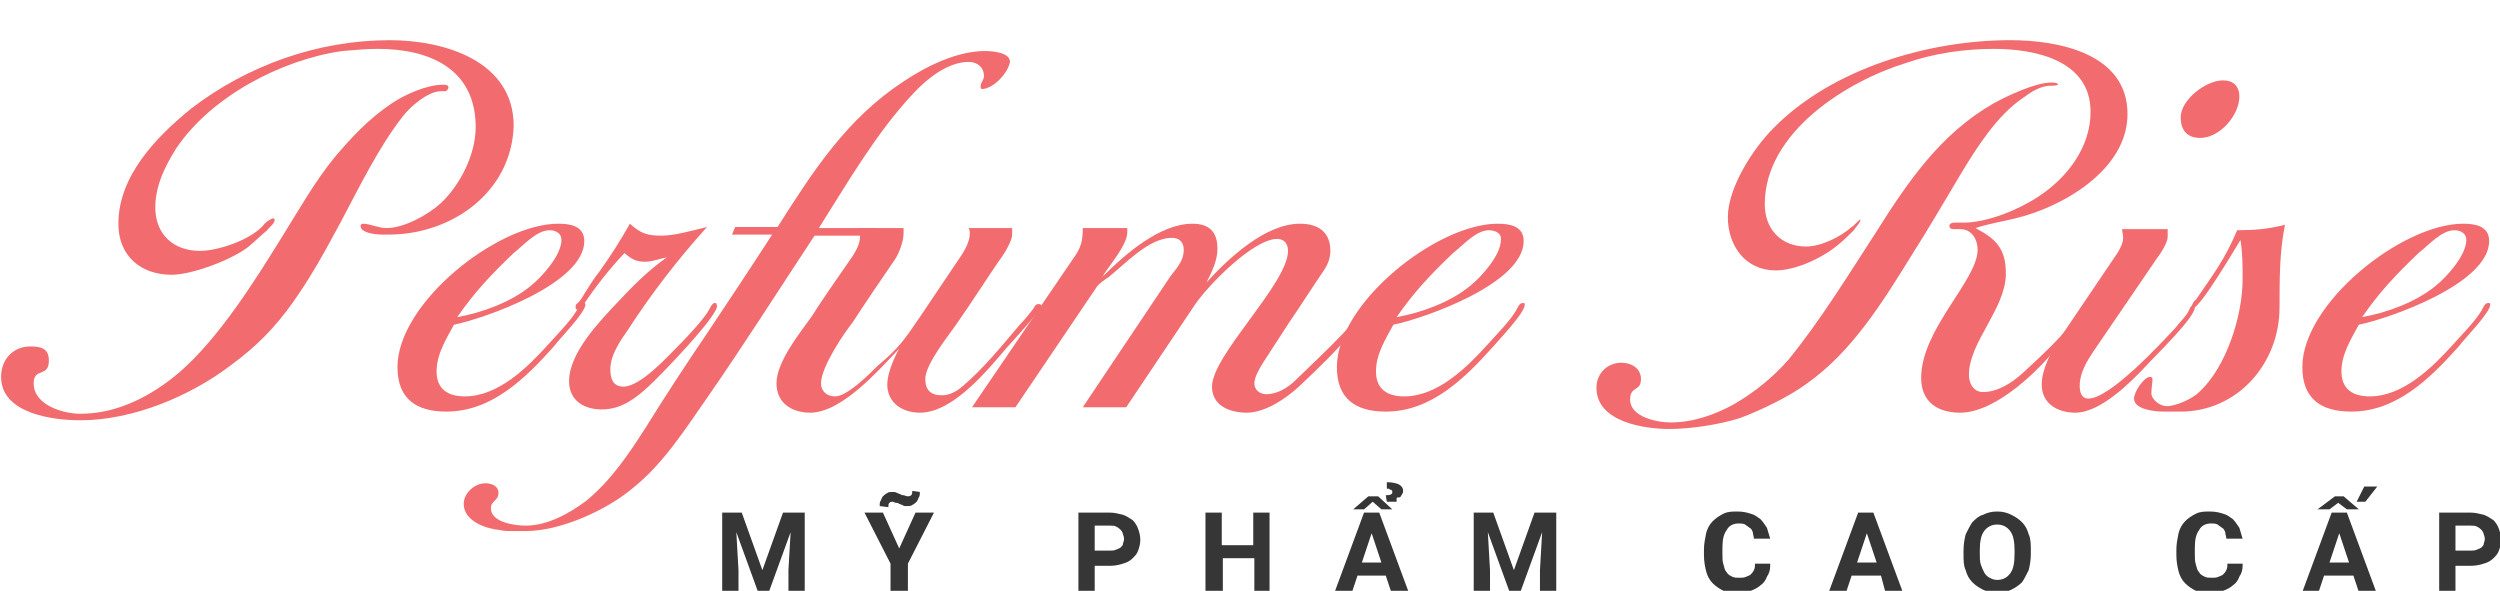 <?xml version="1.0" encoding="utf-8"?>
<!-- Generator: Adobe Illustrator 18.0.0, SVG Export Plug-In . SVG Version: 6.00 Build 0)  -->
<!DOCTYPE svg PUBLIC "-//W3C//DTD SVG 1.1//EN" "http://www.w3.org/Graphics/SVG/1.1/DTD/svg11.dtd">
<svg version="1.1" id="Layer_1" xmlns="http://www.w3.org/2000/svg" xmlns:xlink="http://www.w3.org/1999/xlink" x="0px" y="0px"
	 viewBox="0 0 230.2 54.4" enable-background="new 0 0 230.2 54.4" xml:space="preserve">
<g>
	<path fill="#F16B6F" d="M41,8.4h-0.3c0,0-0.1,0-0.1,0c-1.2,0-2.8,1.4-3.5,2.3c-2.2,2.8-4,6.5-5.7,9.7C30,23,28.7,25.4,27,27.8
		c-1.7,2.4-3.4,4.1-5.7,5.8c-3.8,2.9-9.1,5.1-13.9,5.1c-2.5,0-7.3-0.6-7.3-4c0-1.6,1.1-2.8,2.7-2.8c1,0,1.7,0.2,1.7,1.3
		c0,1.6-1.4,0.6-1.4,2.1c0,2,2.7,2.8,4.3,2.8c3.4,0,6.5-1.6,9.1-3.8c3.7-3.2,7-8.5,9.6-12.7c1.5-2.4,2.9-4.9,4.7-7.1
		c1.6-1.9,3.2-3.6,5.3-5c1.2-0.8,3.2-1.7,4.7-1.7c0.2,0,0.5,0,0.5,0.3C41.2,8.3,41.1,8.4,41,8.4z M35.8,21.6h-0.6
		c-0.8,0-2-0.2-2-0.8c0-0.1,0.1-0.2,0.2-0.2c0.7,0,1.4,0.4,2.2,0.4c1.6,0,3.8-1.2,5-2.3c1.8-1.7,3.2-4.5,3.2-7c0-5.4-4.3-7.2-9-7.2
		c-1.1,0-2.1,0.1-3.3,0.2c-5.6,0.8-12.1,4.2-15.3,9c-1,1.6-1.9,3.4-1.9,5.4c0,2.5,1.7,4,4.1,4c1.7,0,4.6-1,5.8-2.3
		c0.2-0.3,0.5-0.5,0.9-0.7l0,0c0,0,0.1,0,0.2,0.1c0,0.4-0.5,0.7-0.7,1c-0.6,0.5-1.1,1-1.7,1.5c-1.5,1.2-5.2,2.6-7.1,2.6
		c-2.8,0-4.9-1.7-4.9-4.7c0-4.4,3.5-8,6.7-10.6c5.2-4,11.7-6.3,18.3-6.3c5,0,11.4,1.9,11.4,7.9C47.1,17.7,41.6,21.6,35.8,21.6z"/>
	<path fill="#F16B6F" d="M51,31.9c-2.6,2.9-5.7,6-9.9,6c-2.8,0-4.5-1.2-4.5-4.1c0-5.9,9.2-13.2,14.8-13.2c1.1,0,2.4,0.2,2.4,1.6
		c0,3.9-9.1,7.1-12,7.7c-0.7,1.3-1.6,2.7-1.6,4.3c0,1.6,1,2.3,2.6,2.3c3.1,0,5.8-2.7,7.7-4.8c0.8-0.9,2-2.1,2.6-3.1
		c0.1-0.2,0.3-0.7,0.6-0.7c0.1,0,0.2,0,0.2,0.1C54,28.7,51.5,31.2,51,31.9z M50.6,21.2c-1.2,0-2.4,1.4-3.3,2.1
		c-2.1,2-3.6,3.6-5.2,5.9c2.3-0.4,5-1.4,6.8-2.9c1-0.8,2.8-2.8,2.8-4.2C51.7,21.5,51.2,21.2,50.6,21.2z"/>
	<path fill="#F16B6F" d="M59.7,35.6c-1.2,1.1-2.5,2.1-4.3,2.1c-1.6,0-3-0.8-3-2.6c0-2.6,2.8-5.5,4.5-7.3c1.4-1.5,2.8-2.9,4.5-4.1
		c-0.6,0.1-1.3,0.4-2,0.4c-0.8,0-1.2-0.2-1.9-0.8c-1.4,1.5-2.6,3-3.8,4.8c-0.1,0.1-0.3,0.4-0.5,0.4c-0.1,0-0.2,0-0.2-0.2
		c0-0.3,0.1-0.3,0.3-0.5c0.3-0.3,0.5-0.8,0.8-1.2c0.3-0.5,0.7-1.1,1.1-1.6c1-1.4,1.9-2.8,2.8-4.4c1,0.9,1.6,1.1,2.9,1.1
		c1.3,0,2.9-0.5,4.2-0.8c-2.7,3-5.1,6.1-7.3,9.5c-0.7,1-1.6,2.3-1.6,3.6c0,0.8,0.2,1.6,1.2,1.6c1.6,0,4.1-2.8,5.2-3.9
		c0.6-0.6,2.3-2.4,2.7-3.2c0.1-0.2,0.3-0.6,0.5-0.6c0.1,0,0.2,0,0.2,0.2C66.4,28.8,60.8,34.6,59.7,35.6z"/>
	<path fill="#F16B6F" d="M90.4,8.2c0,0-0.1-0.1-0.1-0.1V7.9c0-0.3,0.3-0.5,0.3-0.9c0-0.8-0.6-1.3-1.4-1.3c-1.9,0-3.8,1.5-5.1,2.9
		c-3.4,3.6-6.1,8.3-8.7,12.4h5.4l-0.3,0.7H75c-3.3,5-6.4,9.9-9.8,14.8c-2.1,3-4.1,6.2-7,8.5c-2.4,2-6.6,3.9-9.8,3.9h-1.2
		c-0.4,0-0.8,0-1.2-0.1c-1.2-0.1-3.3-0.8-3.3-2.4c0-1,1-1.9,2-1.9c0.5,0,1.2,0.2,1.2,0.9s-0.7,0.7-0.7,1.4c0,1.3,2.2,1.6,3.2,1.6
		c2,0,4-1.1,5.6-2.3c2.3-1.9,3.9-4.3,5.5-6.8c1.8-2.9,3.7-5.8,5.6-8.6c2-3,4-6,6-9.1h-3.7l0.3-0.7h3.9c3.3-5.2,6.4-10,11.6-13.4
		c2.1-1.4,4.9-2.8,7.5-2.8c0.6,0,2.3,0.1,2.3,1C92.8,6.8,91.4,8.2,90.4,8.2z"/>
	<path fill="#F16B6F" d="M92.8,31.9C91,34,87.8,38,84.7,38c-1.6,0-3-0.9-3-2.6c0-1,0.6-2.4,1.1-3.3c-1.9,2-5.3,5.9-8.2,5.9
		c-1.7,0-3.1-0.9-3.1-2.7c0-2,2.2-4.7,3.2-6.1c1.2-1.9,2.5-3.7,3.8-5.6c0.3-0.5,0.7-1.1,0.7-1.9c0-0.2-0.1-0.4-0.1-0.7h4.1v0.5
		c0,0.7-0.4,1.8-0.8,2.4c-1.3,1.9-2.6,3.8-3.9,5.8c-0.8,1-2.9,4.1-2.9,5.6c0,0.7,0.5,1.2,1.3,1.2c1.1,0,3.1-2,3.9-2.8
		c2-1.7,2.4-2.3,3.9-4.5l3.9-5.8c0.3-0.5,0.7-1.2,0.7-1.9c0-0.1,0-0.3-0.1-0.5h4v0.6c0,0.6-0.8,1.9-1.2,2.4
		c-1.3,1.9-2.5,3.8-3.9,5.8c-0.6,0.9-2.9,3.7-2.9,5.1c0,1,0.5,1.5,1.5,1.5c0.7,0,1.3-0.3,1.9-0.8c2-1.7,3.6-3.7,5.3-5.7
		c0.4-0.4,0.8-0.9,1.2-1.4c0.1-0.1,0.2-0.5,0.5-0.5c0.1,0,0.3,0,0.3,0.2C95.8,28.6,93.1,31.6,92.8,31.9z"/>
	<path fill="#F16B6F" d="M124.7,30.3c-1.5,1.9-3.3,3.6-5.1,5.3c-1.2,1.1-3.1,2.4-4.8,2.4c-1.5,0-3.2-0.6-3.2-2.4c0-2.9,7-9.5,7-12.5
		c0-0.6-0.3-1.1-1-1.1c-2.2,0-6.4,4.3-7.6,6.1l-6.3,9.4h-4l7.9-11.8c0.5-0.8,1.4-1.5,1.4-2.7c0-0.7-0.4-1.1-1.1-1.1
		c-2.1,0-4.3,2.4-5.8,3.6c-0.3,0.2-0.9,0.6-1.1,0.9l-7.5,11.1h-4l9.6-14.1c0.5-0.8,0.6-1.4,0.6-2.4h4.1c0,0.1,0,0.3,0,0.4
		c0,1.2-1.8,3.2-2.3,4.1c2.1-2.1,5.3-4.9,8.3-4.9c1.5,0,2.3,0.7,2.3,2.3c0,1.1-0.5,2.1-1,3.1c2-2.2,5.4-5.4,8.6-5.4
		c1.6,0,2.8,0.7,2.8,2.5c0,0.6-0.2,1.2-0.6,1.8c-1.1,1.6-2.1,3.2-3.2,4.8c-0.8,1.2-1.6,2.5-2.4,3.7c-0.3,0.5-0.8,1.3-0.8,1.9
		c0,0.6,0.5,1,1.1,1c1,0,2-0.6,2.7-1.3c1.3-1.3,5.5-5.1,6.2-6.6c0.1-0.2,0.2-0.6,0.5-0.6c0.1,0,0.2,0.1,0.2,0.2
		C126.3,28.6,125,29.9,124.7,30.3z"/>
	<path fill="#F16B6F" d="M137.5,31.9c-2.6,2.9-5.7,6-9.9,6c-2.8,0-4.5-1.2-4.5-4.1c0-5.9,9.2-13.2,14.8-13.2c1.1,0,2.4,0.2,2.4,1.6
		c0,3.9-9.1,7.1-12,7.7c-0.7,1.3-1.6,2.7-1.6,4.3c0,1.6,1,2.3,2.6,2.3c3.1,0,5.8-2.7,7.7-4.8c0.8-0.9,2-2.1,2.6-3.1
		c0.1-0.2,0.3-0.7,0.6-0.7c0.1,0,0.2,0,0.2,0.1C140.5,28.7,138.1,31.2,137.5,31.9z M137.1,21.2c-1.2,0-2.4,1.4-3.3,2.1
		c-2.1,2-3.6,3.6-5.2,5.9c2.3-0.4,5-1.4,6.8-2.9c1-0.8,2.8-2.8,2.8-4.2C138.3,21.5,137.7,21.2,137.1,21.2z"/>
	<path fill="#F16B6F" d="M188.6,7.9c-0.8,0.1-1.5,0.5-2.3,1.1c-2.4,1.6-4.3,4.6-5.8,7.1c-1.5,2.5-3,5.1-4.6,7.6
		c-2.6,4.2-5.4,8.7-9.5,11.6c-1.6,1.2-4.3,2.5-6.2,3.2c-1.9,0.6-4.5,1-6.5,1c-2.2,0-6.7-0.6-6.7-3.8c0-1.3,1-2.3,2.3-2.3
		c0.9,0,1.8,0.5,1.8,1.5c0,1.2-1,0.6-1,1.9c0,1.6,2.5,2.1,3.7,2.1c2.1,0,4.1-0.7,5.9-1.7c1.9-1.1,3.6-2.5,5-4.1
		c3-3.7,5.5-7.8,8.1-11.8c2.9-4.6,5.9-9,10.8-11.8c1.3-0.7,3.8-1.9,5.3-1.9c0.1,0,0.6,0,0.6,0.2C189.4,7.9,188.8,7.9,188.6,7.9z
		 M185.6,20.1c-1.2,0.3-2.5,0.5-3.7,0.9c1.9,1,2.8,1.9,2.8,4.2c0,3.2-3.4,6.3-3.4,9.3c0,0.8,0.4,1.6,1.3,1.6c1.3,0,2.6-0.8,3.6-1.7
		c1.3-1.2,4.4-4,5.2-5.6c0.1-0.2,0.4-0.9,0.8-0.9c0.1,0,0.1,0,0.1,0.2c0,0.3-0.3,0.7-0.5,0.9c-0.7,0.8-1.3,1.7-2.1,2.6
		c-1.8,2.4-5.9,6.4-9.2,6.4c-2.1,0-3.6-1-3.6-3.2c0-4.5,5.2-9,5.2-11.8c0-0.9-0.5-1.9-1.6-1.9c-0.2,0-0.3,0-0.5,0
		c-0.2,0-0.5,0-0.5-0.3c0-0.2,0.2-0.3,0.5-0.3h0.8c2.2,0,5.1-1.2,6.9-2.4c2.6-1.7,4.8-4.5,4.8-7.8c0-4.8-5.2-5.8-8.9-5.8
		c-2.7,0-5.5,0.4-8.1,1.3c-5.5,1.7-13,6.4-13,13c0,2.3,1.5,3.9,3.8,3.9c1.4,0,3.2-0.9,4.2-1.8c0.1,0,0.6-0.6,0.8-0.7
		c0,0,0,0.1,0,0.1c0,0.2-0.5,0.7-0.6,0.9c-0.4,0.4-0.9,0.9-1.4,1.3c-1.4,1.2-3.9,2.4-5.8,2.4c-2.8,0-4.4-2.3-4.4-4.9
		c0-2.7,2.3-6.3,4.2-8.2c5.4-5.5,14.3-8.1,21.8-8.1c4.4,0,10.8,1.2,10.8,6.8C195.9,15.7,189.8,19.1,185.6,20.1z"/>
	<path fill="#F16B6F" d="M197.6,33.7c-1.4,1.5-4.2,4.3-6.5,4.3c-1.6,0-3.1-0.8-3.1-2.6c0-1.4,0.9-3.1,1.7-4.3l5-7.4
		c0.3-0.4,0.8-1.2,0.8-1.8c0-0.3-0.1-0.6-0.1-0.8h4.2c0,0.1,0,0.4,0,0.7c0,0.5-0.6,1.5-1,2l-5.8,8.5c-0.6,0.9-1.3,2-1.3,3.2
		c0,0.5,0.1,1.2,0.8,1.2c2,0,6.7-5.1,8-6.5c0.3-0.4,1-1.1,1.2-1.5c0.1-0.2,0.2-0.6,0.5-0.6c0.1,0,0.1,0,0.1,0.1
		C202.3,29.1,198.3,32.9,197.6,33.7z M202.6,12.7c-1.2,0-1.8-0.7-1.8-1.9c0-1.6,2.3-3.4,3.9-3.4c0.9,0,1.5,0.5,1.5,1.5
		C206.2,10.6,204.4,12.7,202.6,12.7z"/>
	<path fill="#F16B6F" d="M209.9,28.3c0,5.2-3.9,9.6-9.1,9.6h-1.6c-0.8,0-2.7-0.2-2.7-1.2c0-0.6,0.9-2,1.5-2c0.1,0,0.2,0.1,0.2,0.2
		c0,0.4-0.1,0.8-0.1,1.3c0,0.6,0.8,1.2,1.4,1.2c0.9,0,2.4-0.7,3-1.3c2.5-2.3,4-7,4-10.4c0-1.2,0-2.4-0.2-3.6
		c-0.2,0.3-3.7,6.3-4.4,6.3c-0.1,0-0.1,0-0.1-0.1c0-0.2,0.2-0.6,0.4-0.7c1.7-2.5,2.6-3.6,3.8-6.4c1.6,0,2.8-0.1,4.4-0.5
		C209.9,23.2,209.9,25.6,209.9,28.3z"/>
	<path fill="#F16B6F" d="M226.4,31.9c-2.6,2.9-5.7,6-9.9,6c-2.8,0-4.5-1.2-4.5-4.1c0-5.9,9.2-13.2,14.8-13.2c1.1,0,2.4,0.2,2.4,1.6
		c0,3.9-9.1,7.1-12,7.7c-0.7,1.3-1.6,2.7-1.6,4.3c0,1.6,1,2.3,2.6,2.3c3.1,0,5.8-2.7,7.7-4.8c0.8-0.9,2-2.1,2.6-3.1
		c0.1-0.2,0.3-0.7,0.6-0.7c0.1,0,0.2,0,0.2,0.1C229.4,28.7,226.9,31.2,226.4,31.9z M226,21.2c-1.2,0-2.4,1.4-3.3,2.1
		c-2.1,2-3.6,3.6-5.2,5.9c2.3-0.4,5-1.4,6.8-2.9c1-0.8,2.8-2.8,2.8-4.2C227.1,21.5,226.6,21.2,226,21.2z"/>
</g>
<g>
	<path fill="#363636" d="M68.3,47.2l1.9,5.3l1.9-5.3h2v7.3h-1.5v-2l0.2-3.5l-2,5.5h-1l-2-5.5l0.2,3.5v2h-1.5v-7.3H68.3z"/>
	<path fill="#363636" d="M82.8,50.5l1.5-3.3H86l-2.4,4.7v2.7H82v-2.7l-2.4-4.7h1.7L82.8,50.5z M84.7,45.3c0,0.2,0,0.4-0.1,0.5
		c-0.1,0.2-0.1,0.3-0.2,0.4c-0.1,0.1-0.2,0.2-0.4,0.3c-0.1,0.1-0.3,0.1-0.5,0.1c-0.2,0-0.3,0-0.4-0.1c-0.1,0-0.2-0.1-0.3-0.1
		c-0.1-0.1-0.2-0.1-0.3-0.1c-0.1,0-0.2-0.1-0.3-0.1c-0.1,0-0.2,0-0.3,0.1c-0.1,0.1-0.1,0.2-0.1,0.4l-0.8-0.1c0-0.2,0-0.4,0.1-0.5
		c0.1-0.2,0.1-0.3,0.2-0.4c0.1-0.1,0.2-0.2,0.4-0.3c0.1-0.1,0.3-0.1,0.5-0.1c0.1,0,0.3,0,0.4,0.1c0.1,0,0.2,0.1,0.3,0.1
		c0.1,0.1,0.2,0.1,0.3,0.1c0.1,0,0.2,0.1,0.4,0.1c0.1,0,0.2,0,0.3-0.1c0.1-0.1,0.1-0.2,0.1-0.4L84.7,45.3z"/>
	<path fill="#363636" d="M100.8,51.9v2.6h-1.5v-7.3h2.9c0.4,0,0.8,0.1,1.2,0.2c0.3,0.1,0.6,0.3,0.9,0.5c0.2,0.2,0.4,0.5,0.5,0.8
		c0.1,0.3,0.2,0.6,0.2,1c0,0.4-0.1,0.7-0.2,1c-0.1,0.3-0.3,0.5-0.5,0.7c-0.2,0.2-0.5,0.4-0.9,0.5c-0.3,0.1-0.7,0.2-1.2,0.2H100.8z
		 M100.8,50.7h1.4c0.2,0,0.4,0,0.6-0.1c0.2-0.1,0.3-0.1,0.4-0.2c0.1-0.1,0.2-0.2,0.2-0.3c0-0.1,0.1-0.3,0.1-0.4s0-0.3-0.1-0.5
		c0-0.1-0.1-0.3-0.2-0.4c-0.1-0.1-0.2-0.2-0.4-0.3c-0.2-0.1-0.3-0.1-0.6-0.1h-1.4V50.7z"/>
	<path fill="#363636" d="M117,54.5h-1.5v-3.1h-2.9v3.1H111v-7.3h1.5v3h2.9v-3h1.5V54.5z"/>
	<path fill="#363636" d="M127.6,53H125l-0.5,1.5h-1.6l2.7-7.3h1.4l2.7,7.3h-1.6L127.6,53z M128.2,46.9h-1l-0.8-0.7l-0.8,0.7h-1
		l1.4-1.2h0.9L128.2,46.9z M125.4,51.8h1.8l-0.9-2.7L125.4,51.8z M127.7,46.2l-0.1-0.6c0.2,0,0.4,0,0.5-0.1c0.1,0,0.1-0.1,0.1-0.2
		c0-0.1,0-0.1,0-0.1c0,0-0.1-0.1-0.1-0.1c-0.1,0-0.1,0-0.2-0.1c-0.1,0-0.2,0-0.2,0l0-0.6c0.5,0,0.9,0.1,1.1,0.2
		c0.2,0.1,0.4,0.3,0.4,0.6c0,0.1,0,0.2-0.1,0.3c0,0.1-0.1,0.1-0.1,0.2c-0.1,0.1-0.1,0.1-0.2,0.1c-0.1,0-0.2,0-0.2,0.1l0,0.3H127.7z"
		/>
	<path fill="#363636" d="M137.5,47.2l1.9,5.3l1.9-5.3h2v7.3h-1.5v-2l0.2-3.5l-2,5.5h-1l-2-5.5l0.2,3.5v2h-1.5v-7.3H137.5z"/>
	<path fill="#363636" d="M163,52.1c0,0.4-0.1,0.7-0.3,1c-0.1,0.3-0.3,0.6-0.6,0.8c-0.2,0.2-0.6,0.4-0.9,0.5
		c-0.4,0.1-0.8,0.2-1.2,0.2c-0.5,0-0.9-0.1-1.3-0.2c-0.4-0.2-0.7-0.4-1-0.7c-0.3-0.3-0.5-0.7-0.6-1.1c-0.1-0.4-0.2-0.9-0.2-1.5v-0.5
		c0-0.5,0.1-1,0.2-1.5c0.1-0.4,0.3-0.8,0.6-1.1c0.3-0.3,0.6-0.5,1-0.7s0.8-0.2,1.3-0.2c0.5,0,0.9,0.1,1.2,0.2
		c0.4,0.1,0.6,0.3,0.9,0.5c0.2,0.2,0.4,0.5,0.6,0.8c0.1,0.3,0.2,0.7,0.3,1h-1.5c0-0.2-0.1-0.4-0.1-0.6c-0.1-0.2-0.1-0.3-0.3-0.4
		c-0.1-0.1-0.3-0.2-0.4-0.3c-0.2-0.1-0.4-0.1-0.6-0.1c-0.5,0-0.9,0.2-1.1,0.6c-0.3,0.4-0.4,0.9-0.4,1.7v0.5c0,0.4,0,0.7,0.1,1
		c0.1,0.3,0.1,0.5,0.3,0.7c0.1,0.2,0.3,0.3,0.5,0.4c0.2,0.1,0.4,0.1,0.7,0.1c0.2,0,0.4,0,0.6-0.1c0.2-0.1,0.3-0.1,0.4-0.2
		c0.1-0.1,0.2-0.2,0.3-0.4c0.1-0.2,0.1-0.4,0.1-0.6H163z"/>
	<path fill="#363636" d="M173.2,53h-2.7l-0.5,1.5h-1.6l2.7-7.3h1.4l2.7,7.3h-1.6L173.2,53z M171,51.8h1.8l-0.9-2.7L171,51.8z"/>
	<path fill="#363636" d="M187,51c0,0.6-0.1,1.1-0.2,1.5c-0.2,0.4-0.4,0.8-0.6,1.1c-0.3,0.3-0.6,0.5-1,0.7c-0.4,0.2-0.8,0.3-1.3,0.3
		s-0.9-0.1-1.3-0.3c-0.4-0.2-0.7-0.4-1-0.7c-0.3-0.3-0.5-0.7-0.6-1.1c-0.2-0.4-0.2-0.9-0.2-1.5v-0.3c0-0.6,0.1-1.1,0.2-1.5
		c0.2-0.4,0.4-0.8,0.6-1.1c0.3-0.3,0.6-0.6,1-0.7c0.4-0.2,0.8-0.3,1.3-0.3s0.9,0.1,1.3,0.3c0.4,0.2,0.7,0.4,1,0.7
		c0.3,0.3,0.5,0.7,0.6,1.1c0.2,0.4,0.2,1,0.2,1.5V51z M185.5,50.7c0-0.8-0.1-1.4-0.4-1.8c-0.3-0.4-0.7-0.6-1.2-0.6
		c-0.5,0-0.9,0.2-1.2,0.6c-0.3,0.4-0.4,1-0.4,1.8V51c0,0.4,0,0.7,0.1,1c0.1,0.3,0.2,0.5,0.3,0.7c0.1,0.2,0.3,0.4,0.5,0.5
		c0.2,0.1,0.4,0.2,0.7,0.2c0.5,0,0.9-0.2,1.2-0.6c0.3-0.4,0.4-1,0.4-1.8V50.7z"/>
	<path fill="#363636" d="M206.5,52.1c0,0.4-0.1,0.7-0.3,1c-0.1,0.3-0.3,0.6-0.6,0.8c-0.2,0.2-0.6,0.4-0.9,0.5
		c-0.4,0.1-0.8,0.2-1.2,0.2c-0.5,0-0.9-0.1-1.3-0.2c-0.4-0.2-0.7-0.4-1-0.7c-0.3-0.3-0.5-0.7-0.6-1.1c-0.1-0.4-0.2-0.9-0.2-1.5v-0.5
		c0-0.5,0.1-1,0.2-1.5c0.1-0.4,0.3-0.8,0.6-1.1c0.3-0.3,0.6-0.5,1-0.7s0.8-0.2,1.3-0.2c0.5,0,0.9,0.1,1.2,0.2
		c0.4,0.1,0.6,0.3,0.9,0.5c0.2,0.2,0.4,0.5,0.6,0.8c0.1,0.3,0.2,0.7,0.3,1H205c0-0.2-0.1-0.4-0.1-0.6c-0.1-0.2-0.1-0.3-0.3-0.4
		c-0.1-0.1-0.3-0.2-0.4-0.3c-0.2-0.1-0.4-0.1-0.6-0.1c-0.5,0-0.9,0.2-1.1,0.6c-0.3,0.4-0.4,0.9-0.4,1.7v0.5c0,0.4,0,0.7,0.1,1
		c0.1,0.3,0.1,0.5,0.3,0.7c0.1,0.2,0.3,0.3,0.5,0.4c0.2,0.1,0.4,0.1,0.7,0.1c0.2,0,0.4,0,0.6-0.1c0.2-0.1,0.3-0.1,0.4-0.2
		c0.1-0.1,0.2-0.2,0.3-0.4c0.1-0.2,0.1-0.4,0.1-0.6H206.5z"/>
	<path fill="#363636" d="M216.7,53h-2.7l-0.5,1.5H212l2.7-7.3h1.4l2.7,7.3h-1.6L216.7,53z M215,45.7h0.8l1.4,1.2h-1.1l-0.8-0.6
		l-0.8,0.6h-1.1L215,45.7z M214.5,51.8h1.8l-0.9-2.7L214.5,51.8z M217.7,44.8h1.2l-1.1,1.4h-0.8L217.7,44.8z"/>
	<path fill="#363636" d="M226.1,51.9v2.6h-1.5v-7.3h2.9c0.4,0,0.8,0.1,1.2,0.2c0.3,0.1,0.6,0.3,0.9,0.5c0.2,0.2,0.4,0.5,0.5,0.8
		c0.1,0.3,0.2,0.6,0.2,1c0,0.4-0.1,0.7-0.2,1c-0.1,0.3-0.3,0.5-0.5,0.7c-0.2,0.2-0.5,0.4-0.9,0.5c-0.3,0.1-0.7,0.2-1.2,0.2H226.1z
		 M226.1,50.7h1.4c0.2,0,0.4,0,0.6-0.1c0.2-0.1,0.3-0.1,0.4-0.2c0.1-0.1,0.2-0.2,0.2-0.3s0.1-0.3,0.1-0.4s0-0.3-0.1-0.5
		c0-0.1-0.1-0.3-0.2-0.4c-0.1-0.1-0.2-0.2-0.4-0.3c-0.2-0.1-0.3-0.1-0.6-0.1h-1.4V50.7z"/>
</g>
</svg>
